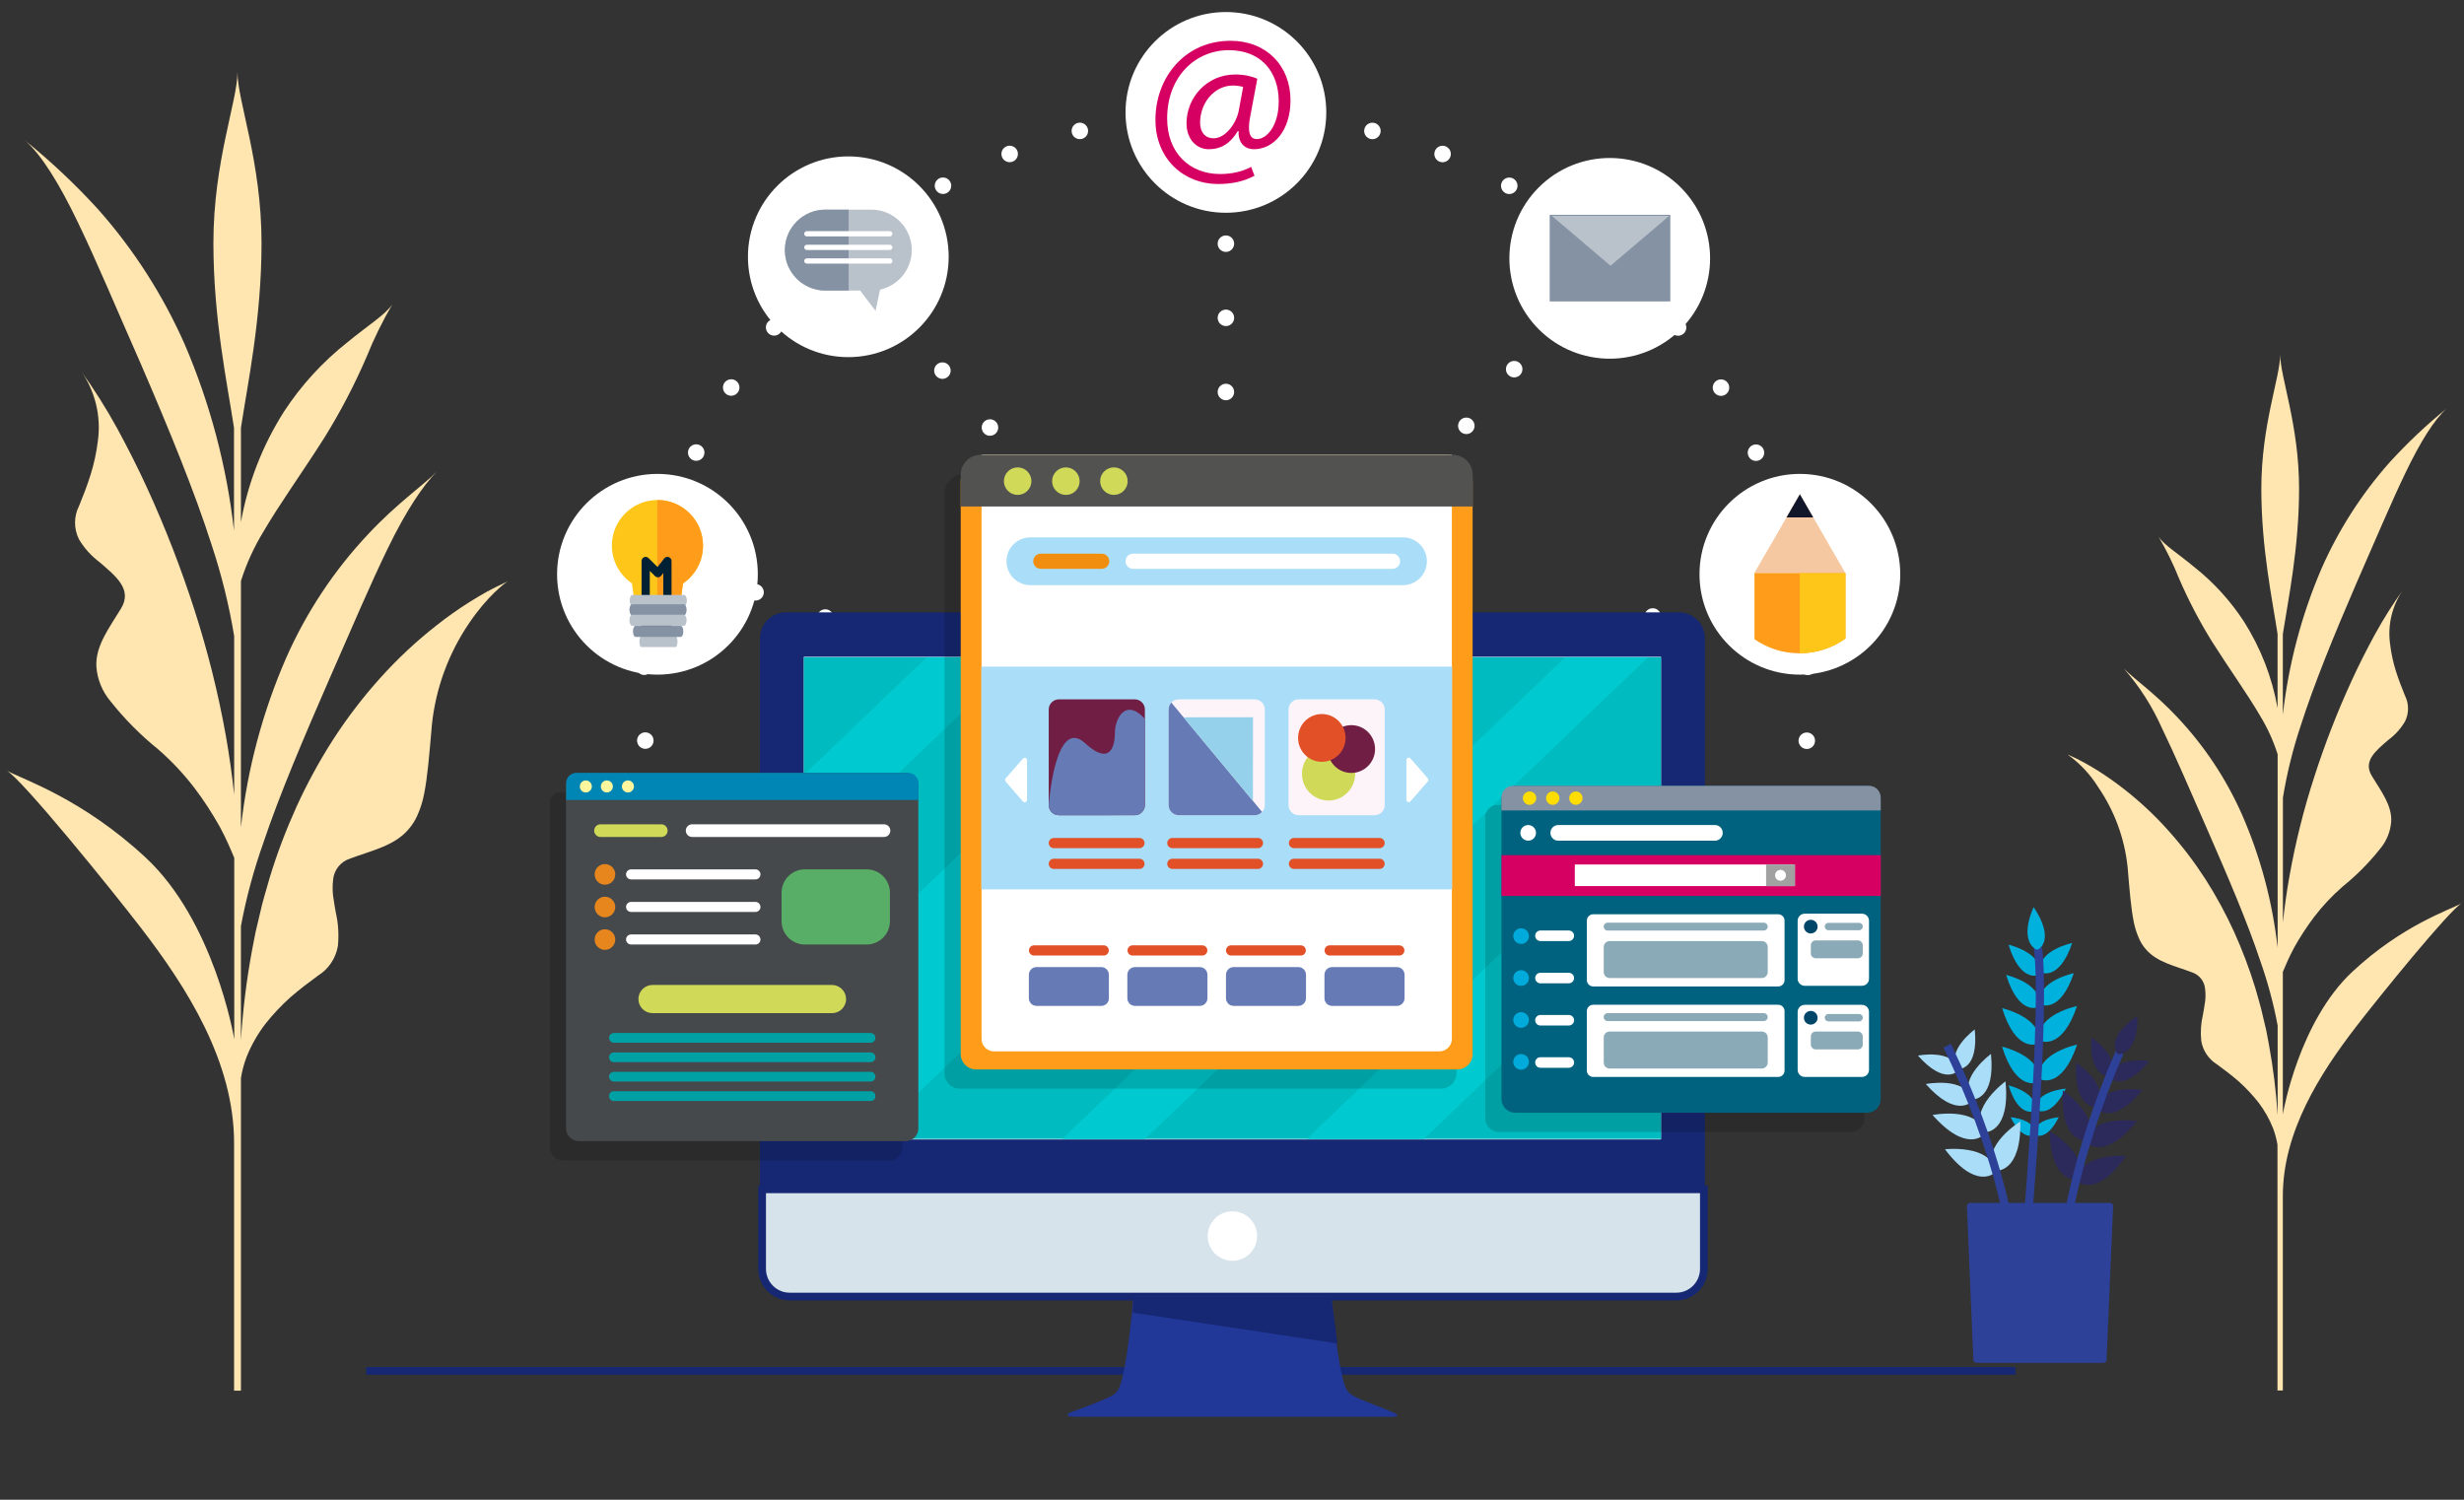<?xml version="1.0" encoding="utf-8"?>
<!-- Generator: Adobe Illustrator 24.3.0, SVG Export Plug-In . SVG Version: 6.00 Build 0)  -->
<svg version="1.1" id="Layer_1" xmlns="http://www.w3.org/2000/svg" xmlns:xlink="http://www.w3.org/1999/xlink" x="0px" y="0px"
	 viewBox="0 0 299 182" style="enable-background:new 0 0 299 182;" xml:space="preserve">
<rect x="0" y="0" width="299" height="182" fill="#333333" stroke="none"/>
<style type="text/css">
	.st0{fill:#FFE6B1;}
	.st1{fill:#D6E3EB;stroke:#162873;stroke-width:0.936;stroke-miterlimit:10;}
	.st2{fill:none;stroke:#FFFFFF;stroke-width:2;stroke-linecap:round;stroke-miterlimit:10;}
	.st3{fill:none;stroke:#FFFFFF;stroke-width:2;stroke-linecap:round;stroke-miterlimit:10;stroke-dasharray:0,8.97;}
	.st4{fill:none;stroke:#FFFFFF;stroke-width:2;stroke-linecap:round;stroke-miterlimit:10;stroke-dasharray:0,9.228;}
	.st5{fill:none;stroke:#FFFFFF;stroke-width:2;stroke-linecap:round;stroke-miterlimit:10;stroke-dasharray:0,9;}
	.st6{fill:#162873;}
	.st7{fill:#FFFFFF;}
	.st8{fill:#213899;}
	.st9{fill:#E7F4FF;}
	.st10{display:none;}
	.st11{display:inline;fill:#2D4199;}
	.st12{display:inline;fill:#AADEF8;}
	.st13{display:inline;fill:#00B0DD;}
	.st14{display:inline;}
	.st15{fill:#2C295B;}
	.st16{fill:none;stroke:#2D4199;stroke-miterlimit:10;}
	.st17{display:inline;fill:none;stroke:#2D4199;stroke-miterlimit:10;}
	.st18{fill:#2D4199;}
	.st19{fill:#AADEF8;}
	.st20{fill:#00B0DD;}
	.st21{fill:#00BBBF;}
	.st22{fill:#00CACF;}
	.st23{opacity:0.15;}
	.st24{fill:#00627E;}
	.st25{fill:#D60063;}
	.st26{fill:#8592A3;}
	.st27{fill:#FFDD00;}
	.st28{fill:#A1A1A1;}
	.st29{fill:#8BAAB7;}
	.st30{fill:#004668;}
	.st31{fill:#00ABDB;}
	.st32{fill:#46494C;}
	.st33{fill:#0086B5;}
	.st34{fill:#FFF69D;}
	.st35{fill:#D0D958;}
	.st36{fill:#E8861E;}
	.st37{fill:#58AE67;}
	.st38{fill:#00A1A5;}
	.st39{fill:#FF9C1A;}
	.st40{fill:#525251;}
	.st41{fill:#701E43;}
	.st42{fill:#667BB6;}
	.st43{fill:#FDF4F9;}
	.st44{fill:#95D1EA;}
	.st45{fill:#E25028;}
	.st46{fill:#F28E0F;}
	.st47{fill:#FFC61A;}
	.st48{fill:none;stroke:#002133;stroke-linejoin:round;stroke-miterlimit:10;}
	.st49{fill:#B9C1CB;}
	.st50{fill:#F5C8A1;}
	.st51{fill:#11162A;}
</style>
<g id="Group_5" transform="translate(0.166, 11.022)">
	<path id="Path_6" class="st0" d="M61.01,59.74l-0.34,0.16l-0.62,0.3c-0.41,0.2-0.77,0.4-1.15,0.6c-0.74,0.41-1.45,0.83-2.14,1.27
		c-1.36,0.86-2.68,1.79-3.94,2.79c-2.49,1.95-4.8,4.11-6.91,6.47c-2.09,2.33-3.99,4.82-5.68,7.44c-1.67,2.61-3.15,5.33-4.43,8.14
		c-1.26,2.79-2.35,5.65-3.24,8.58c-0.41,1.46-0.87,2.91-1.19,4.39l-0.52,2.2l-0.43,2.21c-0.67,3.61-1.12,7.27-1.35,10.93v-13.86
		c0.64-3.42,1.55-6.79,2.71-10.07c1.98-5.91,4.9-12.75,8.13-20.16c2.66-6.05,4.92-11.38,7.03-15.7c2.1-4.32,4.18-7.5,5.89-9.2
		c-1.69,1.69-4.86,3.87-8.28,7.53c-4.15,4.4-7.52,9.48-9.97,15.01c-2.86,6.55-4.72,13.5-5.51,20.61V59.49
		c0.66-2.09,1.57-4.09,2.71-5.96c1.97-3.39,4.69-7.14,7.43-11.46c1.94-3.13,3.65-6.4,5.11-9.79c0.88-2.2,1.93-4.33,3.13-6.38
		c-0.85,1.27-2.99,2.58-5.44,4.6c-3.02,2.38-5.63,5.23-7.73,8.45c-2.59,4.08-4.36,8.63-5.21,13.38V40.9
		c0.8-5.28,2.5-13.23,2.5-22.44c0-9.86-2.92-17.22-2.92-20.71c0,3.48-2.92,10.85-2.92,20.71c0,9.21,1.7,17.16,2.5,22.44v12.47
		c-0.88-7.79-2.89-15.4-5.98-22.6c-2.64-5.98-6.19-11.52-10.53-16.41c-2.73-2.99-5.68-5.77-8.83-8.32c1.98,1.73,4.16,5.26,6.41,9.95
		c2.27,4.7,4.7,10.53,7.61,17.12c3.49,8.09,6.55,15.56,8.61,22.01c1.2,3.61,2.11,7.3,2.73,11.05v19.25c-0.25-2.39-0.59-4.75-1-7.1
		c-0.93-5.22-2.22-10.38-3.85-15.42c-1.62-5.02-3.53-9.95-5.73-14.74c-1.1-2.41-2.31-4.78-3.59-7.15c-1.35-2.47-2.86-4.85-4.5-7.13
		c1.79,2.49,2.55,5.57,2.13,8.61c-0.17,1.4-0.47,2.78-0.89,4.12c-0.42,1.33-0.91,2.59-1.39,3.76c-0.65,1.27-0.65,2.77-0.02,4.04
		c0.64,1.09,1.5,2.04,2.52,2.8c1.95,1.69,4.02,3.29,2.58,5.63c-1.4,2.32-3.11,4.5-2.98,7.03c0.11,1.56,0.72,3.04,1.73,4.23
		c1.69,2.13,3.61,4.07,5.73,5.78c1.64,1.42,3.12,3,4.44,4.72c1.14,1.5,2.16,3.08,3.08,4.72c0.79,1.46,1.32,2.74,1.7,3.65l0.05,0.11
		v22.01c-0.08-0.49-2.5-14.37-10.75-22.04c-7.75-7.21-14.97-9.5-16.87-10.56C2.53,83.55,13.44,97.02,17,101.66
		c5.5,7.16,11.24,16.12,11.24,26.04v0.01v30.03h0.83V119.8c0.14-0.87,0.37-1.72,0.68-2.54c0.57-1.44,1.34-2.79,2.28-4.02
		c0.93-1.18,1.96-2.27,3.07-3.26c1.12-0.97,2.25-1.82,3.32-2.6c1.29-0.8,2.17-2.12,2.42-3.62c0.13-1.36,0.05-2.72-0.26-4.05
		c-0.12-0.69-0.24-1.37-0.33-2.04c-0.07-0.62-0.07-1.25,0-1.87c0.08-1.21,0.89-2.24,2.04-2.62c2.65-0.99,5.39-1.55,7.09-3.53
		c0.47-0.53,0.85-1.13,1.13-1.79c0.36-0.81,0.62-1.66,0.79-2.54c0.41-2.02,0.62-4.66,0.95-8.45c0.47-4.42,2.04-8.66,4.55-12.33
		c2.13-3.14,4.33-4.88,4.7-5.02L61.01,59.74z"/>
	<path id="Path_7" class="st0" d="M251.12,80.72l0.27,0.12l0.49,0.23c0.32,0.16,0.61,0.32,0.91,0.48c0.58,0.32,1.14,0.65,1.68,0.99
		c1.07,0.68,2.1,1.41,3.1,2.19c1.96,1.53,3.78,3.23,5.43,5.09c1.64,1.83,3.13,3.79,4.46,5.85c1.31,2.05,2.47,4.19,3.48,6.4
		c0.99,2.19,1.84,4.44,2.55,6.74c0.32,1.15,0.68,2.29,0.93,3.45l0.41,1.73l0.33,1.74c0.52,2.84,0.88,5.71,1.06,8.59v-10.89
		c-0.5-2.69-1.22-5.33-2.13-7.91c-1.55-4.65-3.85-10.03-6.39-15.84c-2.09-4.76-3.87-8.94-5.52-12.34c-1.17-2.63-2.72-5.07-4.63-7.23
		c1.32,1.32,3.82,3.04,6.51,5.92c3.26,3.46,5.91,7.45,7.83,11.79c2.25,5.15,3.71,10.61,4.33,16.2V80.52
		c-0.52-1.64-1.23-3.21-2.13-4.68c-1.55-2.66-3.69-5.62-5.84-9.01c-1.52-2.46-2.87-5.03-4.01-7.69c-0.69-1.73-1.52-3.41-2.46-5.01
		c0.67,0.99,2.35,2.02,4.27,3.62c2.37,1.87,4.42,4.11,6.07,6.64c2.04,3.21,3.43,6.78,4.09,10.52v-9c-0.63-4.15-1.97-10.4-1.97-17.63
		c0-7.75,2.29-13.54,2.29-16.27c0,2.74,2.29,8.53,2.29,16.27c0,7.23-1.33,13.49-1.97,17.64v9.8c0.69-6.12,2.27-12.1,4.7-17.76
		c2.07-4.7,4.87-9.06,8.28-12.9c2.15-2.35,4.46-4.54,6.94-6.54c-1.55,1.36-3.26,4.13-5.03,7.82c-1.78,3.69-3.7,8.28-5.98,13.46
		c-2.74,6.36-5.14,12.23-6.76,17.3c-0.94,2.83-1.66,5.74-2.14,8.68v15.13c0.2-1.88,0.46-3.74,0.79-5.58
		c0.73-4.11,1.74-8.16,3.03-12.12c1.27-3.95,2.77-7.81,4.5-11.58c0.86-1.89,1.81-3.76,2.82-5.62c1.06-1.94,2.25-3.81,3.54-5.6
		c-1.41,1.96-2.01,4.38-1.67,6.77c0.13,1.1,0.37,2.18,0.7,3.24c0.33,1.04,0.72,2.03,1.09,2.95c0.51,1,0.51,2.17,0.01,3.17
		c-0.51,0.86-1.18,1.61-1.98,2.2c-1.53,1.33-3.16,2.58-2.03,4.42c1.1,1.82,2.45,3.54,2.34,5.52c-0.09,1.22-0.57,2.39-1.36,3.32
		c-1.33,1.68-2.84,3.2-4.5,4.54c-1.29,1.12-2.46,2.36-3.49,3.71c-0.89,1.18-1.7,2.42-2.42,3.71c-0.62,1.15-1.04,2.16-1.34,2.87
		c-0.01,0.03-0.02,0.06-0.04,0.09v17.3c0.06-0.39,1.97-11.29,8.45-17.33c6.09-5.67,11.77-7.47,13.26-8.3
		c-1.5,0.83-10.08,11.42-12.88,15.06c-4.32,5.62-8.83,12.67-8.83,20.46v0.01v23.6h-0.65v-29.81c-0.11-0.68-0.29-1.35-0.53-2
		c-0.45-1.13-1.05-2.19-1.79-3.16c-0.73-0.92-1.54-1.78-2.42-2.57c-0.88-0.76-1.77-1.43-2.61-2.04c-1.01-0.63-1.71-1.67-1.9-2.85
		c-0.11-1.07-0.04-2.14,0.21-3.19c0.09-0.54,0.19-1.08,0.26-1.6c0.06-0.49,0.06-0.98,0-1.47c-0.06-0.95-0.7-1.76-1.6-2.06
		c-2.08-0.78-4.23-1.22-5.57-2.77c-0.37-0.41-0.67-0.89-0.88-1.4c-0.28-0.64-0.49-1.31-0.62-1.99c-0.32-1.59-0.49-3.67-0.74-6.64
		c-0.37-3.48-1.6-6.81-3.58-9.69c-0.96-1.54-2.22-2.88-3.7-3.94L251.12,80.72z"/>
</g>
<line class="st1" x1="44.43" y1="166.36" x2="244.57" y2="166.36"/>
<g>
	<g>
		<g>
			<line class="st2" x1="217.99" y1="98.77" x2="217.99" y2="98.77"/>
			<path class="st3" d="M219.25,89.89c0.14-1.84,0.22-3.69,0.22-5.56c0-39.04-31.65-70.69-70.69-70.69S78.09,45.29,78.09,84.33
				c0,3.4,0.24,6.75,0.71,10.02"/>
			<line class="st2" x1="79.57" y1="98.77" x2="79.57" y2="98.77"/>
			<line class="st4" x1="88.8" y1="98.77" x2="213.37" y2="98.77"/>
		</g>
	</g>
	<g>
		<line class="st5" x1="83.22" y1="68.82" x2="146.51" y2="91.7"/>
		<line class="st5" x1="102.82" y1="31.16" x2="150.36" y2="88.07"/>
		<line class="st5" x1="148.76" y1="11.57" x2="148.76" y2="84.86"/>
		<line class="st5" x1="195.36" y1="31.05" x2="152.05" y2="82.31"/>
		<line class="st5" x1="217.81" y1="69.69" x2="170.66" y2="83.68"/>
	</g>
</g>
<g>
	<g>
		<g>
			<g>
				<g>
					<path class="st6" d="M206.89,144.2V77.45c0-1.73-1.41-3.14-3.14-3.14H95.36c-1.73,0-3.14,1.41-3.14,3.14v66.75H206.89z"/>
				</g>
				<path class="st1" d="M92.48,144.33v9.65c0,1.86,1.5,3.36,3.34,3.36h107.6c1.85,0,3.34-1.51,3.34-3.36v-9.65H92.48z"/>
				<circle class="st7" cx="149.55" cy="150" r="3"/>
				<g>
					<path class="st8" d="M169.38,171.57c0,0-0.83-0.41-1.79-0.77c-1.02-0.38-2.25-0.87-2.98-1.21c-1.27-0.61-1.38-1.01-1.85-3.09
						c-0.52-2.27-1-7.06-1.2-9.15h-24.01c-0.2,2.09-0.68,6.88-1.2,9.15c-0.48,2.08-0.58,2.48-1.85,3.09
						c-0.72,0.34-1.93,0.82-2.94,1.2l0,0c-0.97,0.37-1.77,0.65-1.77,0.65s-0.77,0.43,0.47,0.49h38.61
						C170.02,171.94,169.38,171.57,169.38,171.57z"/>
				</g>
				<g>
					<path class="st6" d="M162.3,163.04c-0.11-0.99-0.68-5.05-0.74-5.69h-24.01c-0.06,0.64,0,0.95-0.11,1.95L162.3,163.04z"/>
				</g>
				<rect x="97.54" y="79.7" class="st9" width="104.02" height="58.58"/>
			</g>
		</g>
	</g>
</g>
<g class="st10">
	<path class="st11" d="M35.56,165.45c0,0.32-0.26,0.57-0.57,0.57H12.5c-0.32,0-0.57-0.26-0.57-0.57l-1.15-27.21
		c0-0.32,0.26-0.57,0.57-0.57h24.78c0.32,0,0.57,0.26,0.57,0.57L35.56,165.45z"/>
	<path class="st12" d="M9.14,114.29c0,0-2.34,2.57-7.03-2.74c0,0,6.11-1.21,7.17,2.38L9.14,114.29z"/>
	<path class="st12" d="M9.4,113.92c0,0,3.48,0.04,2.77-7.01c0,0-5.04,3.66-3.13,6.87L9.4,113.92z"/>
	<path class="st13" d="M23.44,97.28c0,0-3.19,1.38-5.27-5.39c0,0,6.06,1.42,5.55,5.13L23.44,97.28z"/>
	<path class="st13" d="M24.03,96.83c0,0,3.15,1.47,5.42-5.25c0,0-6.1,1.25-5.68,4.97L24.03,96.83z"/>
	<path class="st13" d="M23.35,102.99c0,0-3.39,1.47-5.61-5.73c0,0,6.45,1.51,5.9,5.45L23.35,102.99z"/>
	<path class="st13" d="M23.98,102.52c0,0,3.35,1.56,5.76-5.58c0,0-6.48,1.33-6.04,5.29L23.98,102.52z"/>
	<path class="st13" d="M23.24,109.47c0,0-3.75,1.63-6.2-6.34c0,0,7.13,1.67,6.52,6.03L23.24,109.47z"/>
	<path class="st13" d="M23.94,108.95c0,0,3.7,1.73,6.37-6.17c0,0-7.17,1.48-6.68,5.85L23.94,108.95z"/>
	<path class="st13" d="M23.24,116.31c0,0-3.76,1.63-6.22-6.35c0,0,7.14,1.67,6.54,6.04L23.24,116.31z"/>
	<path class="st13" d="M23.94,115.79c0,0,3.71,1.73,6.38-6.19c0,0-7.19,1.48-6.7,5.86L23.94,115.79z"/>
	<path class="st13" d="M22.65,121.41c0,0-2.7,1.17-4.47-4.57c0,0,5.13,1.2,4.7,4.34L22.65,121.41z"/>
	<path class="st13" d="M23.18,121.2c0,0,2.48,1.59,5.14-3.8c0,0-5.26,0.37-5.33,3.54L23.18,121.2z"/>
	<path class="st13" d="M22.84,125.58c0,0,2.04,1.3,4.22-3.12c0,0-4.32,0.3-4.38,2.9L22.84,125.58z"/>
	<path class="st13" d="M22.75,125.58c0,0-2.04,1.3-4.22-3.12c0,0,4.32,0.3,4.38,2.9L22.75,125.58z"/>
	<path class="st12" d="M11.58,119.74c0,0-2.68,2.96-8.08-3.15c0,0,7.02-1.39,8.23,2.74L11.58,119.74z"/>
	<path class="st12" d="M11.87,119.32c0,0,3.99,0.04,3.19-8.06c0,0-5.79,4.2-3.59,7.9L11.87,119.32z"/>
	<path class="st12" d="M13.73,125.6c0,0-3,3.31-9.03-3.52c0,0,7.84-1.55,9.21,3.06L13.73,125.6z"/>
	<path class="st12" d="M14.06,125.13c0,0,4.46,0.05,3.56-9.01c0,0-6.47,4.7-4.02,8.83L14.06,125.13z"/>
	<path class="st12" d="M15.62,132.38c0,0-3.25,3.06-8.72-4.22c0,0,7.94-0.92,8.93,3.78L15.62,132.38z"/>
	<path class="st12" d="M15.99,131.94c0,0,4.45,0.4,4.26-8.7c0,0-6.82,4.17-4.7,8.49L15.99,131.94z"/>
	<g class="st14">
		<path class="st15" d="M36.18,115.57c0,0,2.44,2.47,6.91-3.03c0,0-6.15-0.95-7.06,2.68L36.18,115.57z"/>
		<path class="st15" d="M35.91,115.21c0,0-3.47,0.18-3.06-6.89c0,0,5.19,3.44,3.41,6.74L35.91,115.21z"/>
		<path class="st15" d="M33.98,121.11c0,0,2.81,2.84,7.94-3.48c0,0-7.07-1.09-8.11,3.08L33.98,121.11z"/>
		<path class="st15" d="M33.67,120.7c0,0-3.99,0.21-3.52-7.92c0,0,5.96,3.95,3.92,7.74L33.67,120.7z"/>
		<path class="st15" d="M32.07,127.05c0,0,3.14,3.18,8.87-3.89c0,0-7.9-1.22-9.07,3.45L32.07,127.05z"/>
		<path class="st15" d="M31.72,126.6c0,0-4.46,0.24-3.94-8.85c0,0,6.66,4.42,4.38,8.65L31.72,126.6z"/>
		<path class="st15" d="M30.47,133.91c0,0,3.38,2.92,8.54-4.58c0,0-7.97-0.59-8.77,4.15L30.47,133.91z"/>
		<path class="st15" d="M30.08,133.49c0,0-4.43,0.59-4.62-8.51c0,0,6.99,3.88,5.06,8.28L30.08,133.49z"/>
		<path class="st16" d="M28.21,143.71c0,0,1.25-13.4,9.62-32.71"/>
		<path class="st15" d="M37.42,111.16c0,0-2.27-2.63,3.58-6.64c0,0,0.45,6.21-3.24,6.82L37.42,111.16z"/>
	</g>
	<path class="st17" d="M21.42,142.67c0,0,3.41-39.05,1.97-50.22"/>
	<path class="st13" d="M23.45,92.73c0,0,3.09-1.59-0.84-7.5c0,0-2.74,5.59,0.46,7.54L23.45,92.73z"/>
	<path class="st17" d="M18.29,142.07c0,0-1.81-13.34-10.99-32.28"/>
</g>
<g>
	<path class="st18" d="M255.63,165c0,0.22-0.18,0.39-0.39,0.39h-15.39c-0.22,0-0.39-0.18-0.39-0.39l-0.78-18.63
		c0-0.22,0.18-0.39,0.39-0.39h16.96c0.22,0,0.39,0.18,0.39,0.39L255.63,165z"/>
	<path class="st19" d="M237.55,129.98c0,0-1.6,1.76-4.81-1.88c0,0,4.18-0.83,4.91,1.63L237.55,129.98z"/>
	<path class="st19" d="M237.73,129.73c0,0,2.38,0.03,1.9-4.8c0,0-3.45,2.5-2.14,4.71L237.73,129.73z"/>
	<path class="st20" d="M247.34,118.33c0,0-2.18,0.95-3.61-3.69c0,0,4.15,0.97,3.8,3.51L247.34,118.33z"/>
	<path class="st20" d="M247.74,118.03c0,0,2.16,1,3.71-3.59c0,0-4.17,0.86-3.89,3.41L247.74,118.03z"/>
	<path class="st20" d="M247.28,122.24c0,0-2.32,1.01-3.84-3.93c0,0,4.41,1.03,4.04,3.73L247.28,122.24z"/>
	<path class="st20" d="M247.71,121.92c0,0,2.29,1.07,3.94-3.82c0,0-4.44,0.91-4.14,3.62L247.71,121.92z"/>
	<path class="st20" d="M247.2,126.68c0,0-2.57,1.11-4.25-4.34c0,0,4.88,1.14,4.47,4.13L247.2,126.68z"/>
	<path class="st20" d="M247.68,126.32c0,0,2.54,1.18,4.36-4.23c0,0-4.91,1.01-4.58,4.01L247.68,126.32z"/>
	<path class="st20" d="M247.2,131.36c0,0-2.57,1.12-4.26-4.35c0,0,4.89,1.14,4.48,4.14L247.2,131.36z"/>
	<path class="st20" d="M247.68,131c0,0,2.54,1.18,4.37-4.23c0,0-4.92,1.01-4.58,4.01L247.68,131z"/>
	<path class="st20" d="M246.8,134.85c0,0-1.85,0.8-3.06-3.13c0,0,3.51,0.82,3.22,2.97L246.8,134.85z"/>
	<path class="st20" d="M247.16,134.71c0,0,1.7,1.09,3.52-2.6c0,0-3.6,0.25-3.65,2.42L247.16,134.71z"/>
	<path class="st20" d="M246.93,137.71c0,0,1.39,0.89,2.89-2.13c0,0-2.96,0.21-3,1.99L246.93,137.71z"/>
	<path class="st20" d="M246.87,137.71c0,0-1.39,0.89-2.89-2.13c0,0,2.96,0.21,3,1.99L246.87,137.71z"/>
	<path class="st19" d="M239.22,133.7c0,0-1.84,2.02-5.53-2.15c0,0,4.8-0.95,5.64,1.88L239.22,133.7z"/>
	<path class="st19" d="M239.42,133.42c0,0,2.73,0.03,2.18-5.52c0,0-3.96,2.88-2.46,5.41L239.42,133.42z"/>
	<path class="st19" d="M240.69,137.72c0,0-2.05,2.26-6.18-2.41c0,0,5.37-1.06,6.3,2.1L240.69,137.72z"/>
	<path class="st19" d="M240.92,137.4c0,0,3.06,0.03,2.44-6.17c0,0-4.43,3.22-2.75,6.05L240.92,137.4z"/>
	<path class="st19" d="M241.99,142.36c0,0-2.23,2.09-5.97-2.89c0,0,5.44-0.63,6.12,2.59L241.99,142.36z"/>
	<path class="st19" d="M242.24,142.06c0,0,3.04,0.28,2.92-5.96c0,0-4.67,2.85-3.22,5.81L242.24,142.06z"/>
	<g>
		<path class="st15" d="M256.06,130.85c0,0,1.67,1.69,4.73-2.08c0,0-4.21-0.65-4.83,1.84L256.06,130.85z"/>
		<path class="st15" d="M255.88,130.61c0,0-2.38,0.13-2.1-4.72c0,0,3.55,2.36,2.34,4.61L255.88,130.61z"/>
		<path class="st15" d="M254.55,134.65c0,0,1.92,1.95,5.43-2.39c0,0-4.84-0.75-5.55,2.11L254.55,134.65z"/>
		<path class="st15" d="M254.34,134.37c0,0-2.73,0.14-2.41-5.42c0,0,4.08,2.71,2.68,5.3L254.34,134.37z"/>
		<path class="st15" d="M253.25,138.72c0,0,2.15,2.18,6.07-2.67c0,0-5.41-0.83-6.21,2.36L253.25,138.72z"/>
		<path class="st15" d="M253.01,138.4c0,0-3.05,0.16-2.69-6.06c0,0,4.56,3.03,3,5.92L253.01,138.4z"/>
		<path class="st15" d="M252.15,143.41c0,0,2.31,2,5.84-3.14c0,0-5.46-0.4-6,2.84L252.15,143.41z"/>
		<path class="st15" d="M251.89,143.12c0,0-3.03,0.4-3.17-5.83c0,0,4.79,2.66,3.46,5.67L251.89,143.12z"/>
		<path class="st16" d="M250.61,150.12c0,0,0.86-9.18,6.59-22.4"/>
		<path class="st15" d="M256.91,127.83c0,0-1.55-1.8,2.45-4.55c0,0,0.31,4.25-2.22,4.67L256.91,127.83z"/>
	</g>
	<path class="st16" d="M245.95,149.41c0,0,2.33-26.73,1.35-34.38"/>
	<path class="st20" d="M247.35,115.21c0,0,2.11-1.09-0.57-5.13c0,0-1.88,3.83,0.31,5.16L247.35,115.21z"/>
	<path class="st16" d="M243.81,149c0,0-1.24-9.13-7.52-22.1"/>
</g>
<g>
	<rect x="97.54" y="79.76" class="st21" width="104.02" height="58.45"/>
	<g>
		<polygon class="st22" points="141.38,79.76 97.54,121.75 97.54,138.21 105.61,138.21 166.64,79.76 		"/>
		<polygon class="st22" points="112.45,79.76 97.54,94.04 97.54,104.84 123.73,79.76 		"/>
		<polygon class="st22" points="189.93,79.76 128.91,138.21 138.96,138.21 199.99,79.76 		"/>
		<polygon class="st22" points="201.56,97.04 158.58,138.21 172.8,138.21 201.56,110.66 		"/>
	</g>
</g>
<g>
	<path class="st23" d="M226.27,100.68v-1.57c0-0.79-0.64-1.42-1.42-1.42h-0.24h-42.72h-0.24c-0.79,0-1.42,0.64-1.42,1.42v1.57h0
		v5.43h0v4.95h0v24.63c0,0.93,0.75,1.68,1.68,1.68h42.67c0.93,0,1.68-0.75,1.68-1.68v-24.63h0v-4.95h0L226.27,100.68L226.27,100.68z
		"/>
	<g>
		<path class="st24" d="M226.55,135.04h-42.67c-0.93,0-1.68-0.75-1.68-1.68V97.02c0-0.91,0.74-1.65,1.65-1.65h42.72
			c0.91,0,1.65,0.74,1.65,1.65v36.34C228.23,134.29,227.48,135.04,226.55,135.04z"/>
		<rect x="182.2" y="103.78" class="st25" width="46.03" height="4.95"/>
		<g>
			<path class="st26" d="M228.23,98.35h-46.04v-1.57c0-0.79,0.64-1.42,1.42-1.42h43.19c0.79,0,1.42,0.64,1.42,1.42V98.35z"/>
			<g>
				<path class="st27" d="M186.42,96.86c0-0.45-0.36-0.81-0.81-0.81c-0.45,0-0.81,0.36-0.81,0.81c0,0.45,0.36,0.81,0.81,0.81
					C186.05,97.66,186.42,97.3,186.42,96.86z"/>
				<path class="st27" d="M189.23,96.86c0-0.45-0.36-0.81-0.81-0.81s-0.81,0.36-0.81,0.81c0,0.45,0.36,0.81,0.81,0.81
					S189.23,97.3,189.23,96.86z"/>
				<path class="st27" d="M192.04,96.86c0-0.45-0.36-0.81-0.81-0.81c-0.45,0-0.81,0.36-0.81,0.81c0,0.45,0.36,0.81,0.81,0.81
					C191.68,97.66,192.04,97.3,192.04,96.86z"/>
			</g>
		</g>
		<g>
			<rect x="191.1" y="104.91" class="st7" width="26.71" height="2.62"/>
			<rect x="214.31" y="104.91" class="st28" width="3.5" height="2.62"/>
			<circle class="st7" cx="216.06" cy="106.22" r="0.66"/>
		</g>
		<g>
			<path class="st7" d="M186.39,101.07c0-0.53-0.43-0.95-0.95-0.95c-0.53,0-0.95,0.43-0.95,0.95c0,0.53,0.43,0.95,0.95,0.95
				C185.97,102.02,186.39,101.59,186.39,101.07z"/>
			<path class="st7" d="M208.1,102.02h-19.01c-0.53,0-0.95-0.43-0.95-0.95l0,0c0-0.53,0.43-0.95,0.95-0.95h19.01
				c0.53,0,0.95,0.43,0.95,0.95l0,0C209.05,101.59,208.63,102.02,208.1,102.02z"/>
		</g>
		<g>
			<g>
				<path class="st7" d="M215.78,119.71h-22.45c-0.43,0-0.77-0.35-0.77-0.77v-7.22c0-0.43,0.35-0.77,0.77-0.77h22.45
					c0.43,0,0.77,0.35,0.77,0.77v7.22C216.55,119.36,216.21,119.71,215.78,119.71z"/>
				<g>
					<path class="st29" d="M213.79,118.69h-18.46c-0.4,0-0.72-0.32-0.72-0.72v-3.05c0-0.4,0.32-0.72,0.72-0.72h18.46
						c0.4,0,0.72,0.32,0.72,0.72v3.05C214.51,118.37,214.18,118.69,213.79,118.69z"/>
					<path class="st29" d="M214.03,112.93h-18.95c-0.27,0-0.48-0.22-0.48-0.48l0,0c0-0.27,0.22-0.48,0.48-0.48h18.95
						c0.27,0,0.48,0.22,0.48,0.48l0,0C214.51,112.71,214.29,112.93,214.03,112.93z"/>
				</g>
			</g>
			<g>
				<path class="st7" d="M215.78,130.69h-22.45c-0.43,0-0.77-0.35-0.77-0.77v-7.22c0-0.43,0.35-0.77,0.77-0.77h22.45
					c0.43,0,0.77,0.35,0.77,0.77v7.22C216.55,130.34,216.21,130.69,215.78,130.69z"/>
				<g>
					<path class="st29" d="M213.79,129.67h-18.46c-0.4,0-0.72-0.32-0.72-0.72v-3.05c0-0.4,0.32-0.72,0.72-0.72h18.46
						c0.4,0,0.72,0.32,0.72,0.72v3.05C214.51,129.35,214.18,129.67,213.79,129.67z"/>
					<path class="st29" d="M214.03,123.91h-18.95c-0.27,0-0.48-0.22-0.48-0.48l0,0c0-0.27,0.22-0.48,0.48-0.48h18.95
						c0.27,0,0.48,0.22,0.48,0.48l0,0C214.51,123.69,214.29,123.91,214.03,123.91z"/>
				</g>
			</g>
			<g>
				<path class="st7" d="M225.94,119.63H219c-0.48,0-0.86-0.39-0.86-0.86v-7.03c0-0.48,0.39-0.86,0.86-0.86h6.94
					c0.48,0,0.86,0.39,0.86,0.86v7.03C226.8,119.24,226.42,119.63,225.94,119.63z"/>
				<g>
					<g>
						<path class="st29" d="M225.6,112.89h-3.72c-0.25,0-0.45-0.2-0.45-0.45l0,0c0-0.25,0.2-0.45,0.45-0.45h3.72
							c0.25,0,0.45,0.2,0.45,0.45l0,0C226.04,112.69,225.84,112.89,225.6,112.89z"/>
						<path class="st29" d="M225.45,116.29h-5.12c-0.33,0-0.59-0.27-0.59-0.59v-0.99c0-0.33,0.27-0.59,0.59-0.59h5.12
							c0.33,0,0.59,0.27,0.59,0.59v0.99C226.04,116.02,225.78,116.29,225.45,116.29z"/>
					</g>
					<circle class="st30" cx="219.73" cy="112.45" r="0.83"/>
				</g>
			</g>
			<g>
				<path class="st7" d="M225.94,130.69H219c-0.48,0-0.86-0.39-0.86-0.86v-7.03c0-0.48,0.39-0.86,0.86-0.86h6.94
					c0.48,0,0.86,0.39,0.86,0.86v7.03C226.8,130.3,226.42,130.69,225.94,130.69z"/>
				<g>
					<g>
						<path class="st29" d="M225.6,123.95h-3.72c-0.25,0-0.45-0.2-0.45-0.45l0,0c0-0.25,0.2-0.45,0.45-0.45h3.72
							c0.25,0,0.45,0.2,0.45,0.45l0,0C226.04,123.75,225.84,123.95,225.6,123.95z"/>
						<path class="st29" d="M225.45,127.35h-5.12c-0.33,0-0.59-0.27-0.59-0.59v-0.99c0-0.33,0.27-0.59,0.59-0.59h5.12
							c0.33,0,0.59,0.27,0.59,0.59v0.99C226.04,127.08,225.78,127.35,225.45,127.35z"/>
					</g>
					<circle class="st30" cx="219.73" cy="123.51" r="0.83"/>
				</g>
			</g>
			<g>
				<path class="st31" d="M185.53,113.6c0-0.53-0.43-0.95-0.95-0.95c-0.53,0-0.95,0.43-0.95,0.95s0.43,0.95,0.95,0.95
					C185.1,114.56,185.53,114.13,185.53,113.6z"/>
				<path class="st31" d="M185.53,118.69c0-0.53-0.43-0.95-0.95-0.95c-0.53,0-0.95,0.43-0.95,0.95c0,0.53,0.43,0.95,0.95,0.95
					C185.1,119.64,185.53,119.22,185.53,118.69z"/>
				<path class="st31" d="M185.53,123.78c0-0.53-0.43-0.95-0.95-0.95c-0.53,0-0.95,0.43-0.95,0.95s0.43,0.95,0.95,0.95
					C185.1,124.73,185.53,124.3,185.53,123.78z"/>
				<path class="st31" d="M185.53,128.86c0-0.53-0.43-0.95-0.95-0.95c-0.53,0-0.95,0.43-0.95,0.95c0,0.53,0.43,0.95,0.95,0.95
					C185.1,129.82,185.53,129.39,185.53,128.86z"/>
				<path class="st7" d="M190.37,114.2h-3.44c-0.35,0-0.64-0.28-0.64-0.64l0,0c0-0.35,0.28-0.64,0.64-0.64h3.44
					c0.35,0,0.64,0.28,0.64,0.64l0,0C191.01,113.92,190.72,114.2,190.37,114.2z"/>
				<path class="st7" d="M190.37,119.33h-3.44c-0.35,0-0.64-0.28-0.64-0.64l0,0c0-0.35,0.28-0.64,0.64-0.64h3.44
					c0.35,0,0.64,0.28,0.64,0.64l0,0C191.01,119.04,190.72,119.33,190.37,119.33z"/>
				<path class="st7" d="M190.37,124.45h-3.44c-0.35,0-0.64-0.28-0.64-0.64l0,0c0-0.35,0.28-0.64,0.64-0.64h3.44
					c0.35,0,0.64,0.28,0.64,0.64l0,0C191.01,124.17,190.72,124.45,190.37,124.45z"/>
				<path class="st7" d="M190.37,129.58h-3.44c-0.35,0-0.64-0.28-0.64-0.64l0,0c0-0.35,0.28-0.64,0.64-0.64h3.44
					c0.35,0,0.64,0.28,0.64,0.64l0,0C191.01,129.29,190.72,129.58,190.37,129.58z"/>
			</g>
		</g>
	</g>
</g>
<g>
	<path class="st23" d="M108.25,96.13h-0.31H68.29h-0.31c-0.68,0-1.24,0.55-1.24,1.24v0.31v1.74v39.85c0,0.86,0.69,1.55,1.55,1.55
		h39.65c0.86,0,1.55-0.69,1.55-1.55V99.41v-1.74v-0.31C109.49,96.68,108.93,96.13,108.25,96.13z"/>
	<g>
		<path class="st32" d="M109.9,138.48H70.24c-0.86,0-1.55-0.69-1.55-1.55V95.34c0-0.86,0.69-1.55,1.55-1.55h39.65
			c0.86,0,1.55,0.69,1.55,1.55v41.59C111.45,137.79,110.75,138.48,109.9,138.48z"/>
		<g>
			<path class="st33" d="M111.45,97.08H68.7v-2.05c0-0.68,0.55-1.24,1.24-1.24h40.28c0.68,0,1.24,0.55,1.24,1.24V97.08z"/>
			<g>
				<path class="st34" d="M71.82,95.44c0-0.41-0.33-0.73-0.73-0.73c-0.41,0-0.73,0.33-0.73,0.73c0,0.41,0.33,0.73,0.73,0.73
					C71.49,96.17,71.82,95.84,71.82,95.44z"/>
				<path class="st34" d="M74.37,95.44c0-0.41-0.33-0.73-0.73-0.73c-0.41,0-0.73,0.33-0.73,0.73c0,0.41,0.33,0.73,0.73,0.73
					C74.04,96.17,74.37,95.84,74.37,95.44z"/>
				<path class="st34" d="M76.93,95.44c0-0.41-0.33-0.73-0.73-0.73c-0.41,0-0.73,0.33-0.73,0.73c0,0.41,0.33,0.73,0.73,0.73
					C76.6,96.17,76.93,95.84,76.93,95.44z"/>
			</g>
		</g>
		<g>
			<path class="st35" d="M80.24,101.57h-7.37c-0.43,0-0.77-0.35-0.77-0.77l0,0c0-0.43,0.35-0.77,0.77-0.77h7.37
				c0.43,0,0.77,0.35,0.77,0.77l0,0C81.02,101.23,80.67,101.57,80.24,101.57z"/>
			<path class="st7" d="M107.27,101.57H83.99c-0.43,0-0.77-0.35-0.77-0.77l0,0c0-0.43,0.35-0.77,0.77-0.77h23.28
				c0.43,0,0.77,0.35,0.77,0.77l0,0C108.04,101.23,107.7,101.57,107.27,101.57z"/>
		</g>
		<g>
			<g>
				<path class="st36" d="M74.66,106.11c0-0.69-0.56-1.25-1.25-1.25c-0.69,0-1.25,0.56-1.25,1.25s0.56,1.25,1.25,1.25
					C74.09,107.37,74.66,106.81,74.66,106.11z"/>
				<path class="st36" d="M74.66,110.07c0-0.69-0.56-1.25-1.25-1.25c-0.69,0-1.25,0.56-1.25,1.25c0,0.69,0.56,1.25,1.25,1.25
					C74.09,111.32,74.66,110.76,74.66,110.07z"/>
				<path class="st36" d="M74.66,114.02c0-0.69-0.56-1.25-1.25-1.25c-0.69,0-1.25,0.56-1.25,1.25c0,0.69,0.56,1.25,1.25,1.25
					C74.09,115.27,74.66,114.71,74.66,114.02z"/>
			</g>
			<g>
				<path class="st7" d="M91.67,106.72H76.58c-0.33,0-0.61-0.27-0.61-0.61l0,0c0-0.33,0.27-0.61,0.61-0.61h15.09
					c0.33,0,0.61,0.27,0.61,0.61l0,0C92.28,106.45,92.01,106.72,91.67,106.72z"/>
				<path class="st7" d="M91.67,110.67H76.58c-0.33,0-0.61-0.27-0.61-0.61l0,0c0-0.33,0.27-0.61,0.61-0.61h15.09
					c0.33,0,0.61,0.27,0.61,0.61l0,0C92.28,110.4,92.01,110.67,91.67,110.67z"/>
				<path class="st7" d="M91.67,114.62H76.58c-0.33,0-0.61-0.27-0.61-0.61l0,0c0-0.33,0.27-0.61,0.61-0.61h15.09
					c0.33,0,0.61,0.27,0.61,0.61l0,0C92.28,114.35,92.01,114.62,91.67,114.62z"/>
			</g>
			<path class="st37" d="M105.16,114.62h-7.49c-1.56,0-2.83-1.27-2.83-2.83v-3.46c0-1.56,1.27-2.83,2.83-2.83h7.49
				c1.56,0,2.83,1.27,2.83,2.83v3.46C107.99,113.36,106.72,114.62,105.16,114.62z"/>
		</g>
		<g>
			<path class="st38" d="M105.64,126.54H74.5c-0.32,0-0.59-0.26-0.59-0.59l0,0c0-0.32,0.26-0.59,0.59-0.59h31.14
				c0.32,0,0.59,0.26,0.59,0.59l0,0C106.23,126.27,105.97,126.54,105.64,126.54z"/>
			<path class="st38" d="M105.64,128.9H74.5c-0.32,0-0.59-0.26-0.59-0.59l0,0c0-0.32,0.26-0.59,0.59-0.59h31.14
				c0.32,0,0.59,0.26,0.59,0.59l0,0C106.23,128.63,105.97,128.9,105.64,128.9z"/>
			<path class="st38" d="M105.64,131.25H74.5c-0.32,0-0.59-0.26-0.59-0.59l0,0c0-0.32,0.26-0.59,0.59-0.59h31.14
				c0.32,0,0.59,0.26,0.59,0.59l0,0C106.23,130.99,105.97,131.25,105.64,131.25z"/>
			<path class="st38" d="M105.66,133.61H74.48c-0.31,0-0.57-0.25-0.57-0.57V133c0-0.31,0.25-0.57,0.57-0.57h31.18
				c0.31,0,0.57,0.25,0.57,0.57v0.04C106.23,133.36,105.98,133.61,105.66,133.61z"/>
		</g>
		<path class="st35" d="M100.96,122.95H79.18c-0.94,0-1.71-0.77-1.71-1.71l0,0c0-0.94,0.77-1.71,1.71-1.71h21.78
			c0.94,0,1.71,0.77,1.71,1.71l0,0C102.67,122.19,101.9,122.95,100.96,122.95z"/>
	</g>
</g>
<g>
	<path class="st23" d="M174.32,57.52h-0.1h-0.74h-55.6h-0.74h-0.1c-1.34,0-2.43,1.09-2.43,2.43v0.83v3.02v66.45
		c0,1.03,0.83,1.86,1.86,1.86h58.41c1.03,0,1.86-0.83,1.86-1.86V63.8v-3.02v-0.83C176.75,58.61,175.66,57.52,174.32,57.52z"/>
	<g>
		<path class="st39" d="M176.85,129.78h-58.41c-1.03,0-1.86-0.83-1.86-1.86V58.45c0-1.8,1.46-3.26,3.26-3.26h55.6
			c1.8,0,3.26,1.46,3.26,3.26v69.47C178.71,128.95,177.87,129.78,176.85,129.78z"/>
		<path class="st7" d="M174.67,127.59h-54.05c-0.83,0-1.51-0.68-1.51-1.51v-70.9h57.07v70.9
			C176.18,126.91,175.5,127.59,174.67,127.59z"/>
		<path class="st40" d="M178.71,61.47h-62.13v-3.85c0-1.34,1.09-2.43,2.43-2.43h57.27c1.34,0,2.43,1.09,2.43,2.43V61.47z"/>
		<rect x="119.08" y="80.9" class="st19" width="57.13" height="27.03"/>
		<g>
			<path class="st7" d="M122.03,94.84c-0.09-0.11-0.09-0.27,0-0.37l1.22-1.4l0.88-1.01c0.17-0.2,0.5-0.08,0.5,0.19v2.41v2.41
				c0,0.26-0.33,0.39-0.5,0.19l-0.88-1.01L122.03,94.84z"/>
			<path class="st7" d="M173.26,94.46c0.09,0.11,0.09,0.27,0,0.37l-1.22,1.4l-0.88,1.01c-0.17,0.2-0.5,0.08-0.5-0.19v-2.41v-2.41
				c0-0.26,0.33-0.39,0.5-0.19l0.88,1.01L173.26,94.46z"/>
		</g>
		<g>
			<g>
				<path class="st41" d="M137.7,98.93h-9.21c-0.68,0-1.23-0.55-1.23-1.23V86.1c0-0.68,0.55-1.23,1.23-1.23h9.21
					c0.68,0,1.23,0.55,1.23,1.23v11.6C138.93,98.38,138.38,98.93,137.7,98.93z"/>
				<path class="st42" d="M135.29,88.9c0,0.51,0,4.6-3.63,1.28c-3.6-3.29-4.39,7.35-4.4,7.53c0,0.68,0.55,1.22,1.23,1.22h5.41
					l4.05-0.03c0.5-0.1,0.89-0.52,0.96-1.03l0.02-10.64C136.44,84.55,135.28,87.46,135.29,88.9z"/>
			</g>
			<g>
				<path class="st43" d="M152.25,98.93h-9.21c-0.68,0-1.23-0.55-1.23-1.23V86.1c0-0.68,0.55-1.23,1.23-1.23h9.21
					c0.68,0,1.23,0.55,1.23,1.23v11.6C153.48,98.38,152.93,98.93,152.25,98.93z"/>
				<path class="st42" d="M141.81,86.1v11.6c0,0.68,0.55,1.23,1.23,1.23h9.21c0.36,0,0.68-0.15,0.9-0.4l-11.01-13.27
					C141.93,85.49,141.81,85.78,141.81,86.1z"/>
				<polygon class="st44" points="152.04,97.2 143.62,87.05 152.05,87.04 				"/>
			</g>
			<g>
				<path class="st43" d="M166.8,98.93h-9.21c-0.68,0-1.23-0.55-1.23-1.23V86.1c0-0.68,0.55-1.23,1.23-1.23h9.21
					c0.68,0,1.23,0.55,1.23,1.23v11.6C168.03,98.38,167.47,98.93,166.8,98.93z"/>
				<g>
					<path class="st35" d="M164.45,93.9c0,1.79-1.45,3.25-3.23,3.25c-1.79,0-3.23-1.45-3.23-3.25c0-1.79,1.44-3.25,3.23-3.25
						C163.01,90.66,164.45,92.11,164.45,93.9z"/>
					<path class="st41" d="M166.86,90.9c0,1.6-1.29,2.9-2.88,2.9s-2.88-1.3-2.88-2.9c0-1.6,1.29-2.9,2.88-2.9
						S166.86,89.3,166.86,90.9z"/>
					<path class="st45" d="M163.28,89.55c0,1.6-1.29,2.9-2.88,2.9c-1.59,0-2.88-1.3-2.88-2.9c0-1.6,1.29-2.9,2.88-2.9
						C161.99,86.65,163.28,87.95,163.28,89.55z"/>
				</g>
			</g>
		</g>
		<g>
			<path class="st19" d="M170.25,71.01h-45.22c-1.6,0-2.9-1.3-2.9-2.9l0,0c0-1.6,1.3-2.9,2.9-2.9h45.22c1.6,0,2.9,1.3,2.9,2.9l0,0
				C173.15,69.71,171.85,71.01,170.25,71.01z"/>
			<g>
				<path class="st7" d="M168.98,69.03h-31.48c-0.51,0-0.92-0.41-0.92-0.92l0,0c0-0.51,0.41-0.92,0.92-0.92h31.48
					c0.51,0,0.92,0.41,0.92,0.92l0,0C169.9,68.61,169.49,69.03,168.98,69.03z"/>
				<path class="st46" d="M133.69,69.03h-7.39c-0.51,0-0.92-0.41-0.92-0.92l0,0c0-0.51,0.41-0.92,0.92-0.92h7.39
					c0.51,0,0.92,0.41,0.92,0.92l0,0C134.61,68.61,134.2,69.03,133.69,69.03z"/>
			</g>
		</g>
		<g>
			<path class="st45" d="M138.27,102.93h-10.39c-0.34,0-0.62-0.28-0.62-0.62l0,0c0-0.34,0.28-0.62,0.62-0.62h10.39
				c0.34,0,0.62,0.28,0.62,0.62l0,0C138.89,102.65,138.61,102.93,138.27,102.93z"/>
			<path class="st45" d="M152.65,102.93h-10.39c-0.34,0-0.62-0.28-0.62-0.62l0,0c0-0.34,0.28-0.62,0.62-0.62h10.39
				c0.34,0,0.62,0.28,0.62,0.62l0,0C153.27,102.65,152.99,102.93,152.65,102.93z"/>
			<path class="st45" d="M167.41,102.93h-10.39c-0.34,0-0.62-0.28-0.62-0.62l0,0c0-0.34,0.28-0.62,0.62-0.62h10.39
				c0.34,0,0.62,0.28,0.62,0.62l0,0C168.03,102.65,167.75,102.93,167.41,102.93z"/>
			<path class="st45" d="M138.27,105.45h-10.39c-0.34,0-0.62-0.28-0.62-0.62v0c0-0.34,0.28-0.62,0.62-0.62h10.39
				c0.34,0,0.62,0.28,0.62,0.62v0C138.89,105.17,138.61,105.45,138.27,105.45z"/>
			<path class="st45" d="M152.65,105.45h-10.39c-0.34,0-0.62-0.28-0.62-0.62v0c0-0.34,0.28-0.62,0.62-0.62h10.39
				c0.34,0,0.62,0.28,0.62,0.62v0C153.27,105.17,152.99,105.45,152.65,105.45z"/>
			<path class="st45" d="M167.41,105.45h-10.39c-0.34,0-0.62-0.28-0.62-0.62v0c0-0.34,0.28-0.62,0.62-0.62h10.39
				c0.34,0,0.62,0.28,0.62,0.62v0C168.03,105.17,167.75,105.45,167.41,105.45z"/>
		</g>
		<g>
			<circle class="st35" cx="123.49" cy="58.39" r="1.67"/>
			<path class="st35" d="M131.01,58.39c0-0.92-0.75-1.67-1.67-1.67c-0.92,0-1.67,0.75-1.67,1.67c0,0.92,0.75,1.67,1.67,1.67
				C130.26,60.07,131.01,59.32,131.01,58.39z"/>
			<circle class="st35" cx="135.17" cy="58.39" r="1.67"/>
		</g>
		<g>
			<g>
				<path class="st42" d="M133.63,122.07h-7.85c-0.52,0-0.93-0.42-0.93-0.93v-2.85c0-0.52,0.42-0.93,0.93-0.93h7.85
					c0.52,0,0.93,0.42,0.93,0.93v2.85C134.57,121.65,134.15,122.07,133.63,122.07z"/>
				<path class="st45" d="M133.93,115.96h-8.45c-0.34,0-0.62-0.28-0.62-0.62l0,0c0-0.34,0.28-0.62,0.62-0.62h8.45
					c0.34,0,0.62,0.28,0.62,0.62l0,0C134.55,115.68,134.27,115.96,133.93,115.96z"/>
			</g>
			<g>
				<path class="st42" d="M145.59,122.07h-7.86c-0.52,0-0.93-0.42-0.93-0.93v-2.85c0-0.52,0.42-0.93,0.93-0.93h7.86
					c0.52,0,0.93,0.42,0.93,0.93v2.85C146.52,121.65,146.11,122.07,145.59,122.07z"/>
				<path class="st45" d="M145.89,115.96h-8.45c-0.34,0-0.62-0.28-0.62-0.62l0,0c0-0.34,0.28-0.62,0.62-0.62h8.45
					c0.34,0,0.62,0.28,0.62,0.62l0,0C146.51,115.68,146.23,115.96,145.89,115.96z"/>
			</g>
			<g>
				<path class="st42" d="M157.55,122.07h-7.85c-0.52,0-0.93-0.42-0.93-0.93v-2.85c0-0.52,0.42-0.93,0.93-0.93h7.85
					c0.52,0,0.93,0.42,0.93,0.93v2.85C158.48,121.65,158.06,122.07,157.55,122.07z"/>
				<path class="st45" d="M157.84,115.96h-8.45c-0.34,0-0.62-0.28-0.62-0.62l0,0c0-0.34,0.28-0.62,0.62-0.62h8.45
					c0.34,0,0.62,0.28,0.62,0.62l0,0C158.46,115.68,158.19,115.96,157.84,115.96z"/>
			</g>
			<g>
				<path class="st42" d="M169.51,122.07h-7.86c-0.52,0-0.93-0.42-0.93-0.93v-2.85c0-0.52,0.42-0.93,0.93-0.93h7.86
					c0.52,0,0.93,0.42,0.93,0.93v2.85C170.44,121.65,170.02,122.07,169.51,122.07z"/>
				<path class="st45" d="M169.8,115.96h-8.45c-0.34,0-0.62-0.28-0.62-0.62l0,0c0-0.34,0.28-0.62,0.62-0.62h8.45
					c0.34,0,0.62,0.28,0.62,0.62l0,0C170.42,115.68,170.15,115.96,169.8,115.96z"/>
			</g>
		</g>
	</g>
</g>
<g>
	<circle class="st7" cx="79.78" cy="69.69" r="12.18"/>
	<g>
		<path class="st47" d="M85.31,66.21c0-3.05-2.48-5.53-5.53-5.53c-3.06,0-5.53,2.48-5.53,5.53c0,1.9,0.96,3.58,2.43,4.58l0.64,4.55
			l4.93,0.04l0.64-4.58C84.34,69.8,85.31,68.12,85.31,66.21z"/>
		<path class="st39" d="M79.78,60.68c-0.01,0-0.01,0-0.02,0v14.68l2.48,0.02l0.64-4.58c1.47-0.99,2.43-2.68,2.43-4.58
			C85.31,63.15,82.83,60.68,79.78,60.68z"/>
		<polygon class="st48" points="80.99,76.14 78.35,76.14 78.35,68.08 79.84,69.56 80.99,68.08 		"/>
		<g>
			<path class="st49" d="M83.35,72.87c0,0.37-0.15,0.67-0.34,0.67h-6.26c-0.19,0-0.34-0.3-0.34-0.67l0,0c0-0.37,0.15-0.67,0.34-0.67
				h6.26C83.2,72.2,83.35,72.5,83.35,72.87L83.35,72.87z"/>
			<path class="st26" d="M83.32,74c0,0.37-0.15,0.67-0.34,0.67h-6.26c-0.19,0-0.34-0.3-0.34-0.67l0,0c0-0.37,0.15-0.67,0.34-0.67
				h6.26C83.16,73.33,83.32,73.63,83.32,74L83.32,74z"/>
			<path class="st49" d="M83.32,75.27c0,0.37-0.15,0.67-0.34,0.67h-6.26c-0.19,0-0.34-0.3-0.34-0.67l0,0c0-0.37,0.15-0.67,0.34-0.67
				h6.26C83.16,74.6,83.32,74.9,83.32,75.27L83.32,75.27z"/>
			<path class="st49" d="M82.21,77.85c0,0.37-0.1,0.67-0.23,0.67h-4.16c-0.13,0-0.23-0.3-0.23-0.67l0,0c0-0.37,0.1-0.67,0.23-0.67
				h4.16C82.1,77.18,82.21,77.48,82.21,77.85L82.21,77.85z"/>
			<path class="st26" d="M82.92,76.62c0,0.37-0.13,0.67-0.3,0.67h-5.51c-0.17,0-0.3-0.3-0.3-0.67l0,0c0-0.37,0.13-0.67,0.3-0.67
				h5.51C82.79,75.95,82.92,76.25,82.92,76.62L82.92,76.62z"/>
		</g>
	</g>
</g>
<g>
	<circle class="st7" cx="102.94" cy="31.16" r="12.18"/>
	<g>
		<g>
			<path class="st49" d="M110.64,30.35c0-2.71-2.2-4.91-4.91-4.91h-5.58c-2.71,0-4.91,2.2-4.91,4.91c0,2.71,2.2,4.91,4.91,4.91h4.22
				l1.88,2.46l0.54-2.57C108.99,34.66,110.64,32.7,110.64,30.35z"/>
			<path class="st26" d="M102.98,25.44h-2.83c-2.71,0-4.91,2.2-4.91,4.91c0,2.71,2.2,4.91,4.91,4.91h2.83V25.44z"/>
		</g>
		<g>
			<path class="st7" d="M107.97,28.05H97.91c-0.18,0-0.32,0.15-0.32,0.32l0,0c0,0.18,0.15,0.32,0.32,0.32h10.06
				c0.18,0,0.32-0.15,0.32-0.32l0,0C108.3,28.2,108.15,28.05,107.97,28.05z"/>
			<path class="st7" d="M107.97,29.7H97.91c-0.18,0-0.32,0.15-0.32,0.32l0,0c0,0.18,0.15,0.32,0.32,0.32h10.06
				c0.18,0,0.32-0.15,0.32-0.32l0,0C108.3,29.85,108.15,29.7,107.97,29.7z"/>
			<path class="st7" d="M107.97,31.35H97.91c-0.18,0-0.32,0.15-0.32,0.32l0,0c0,0.18,0.15,0.32,0.32,0.32h10.06
				c0.18,0,0.32-0.15,0.32-0.32l0,0C108.3,31.5,108.15,31.35,107.97,31.35z"/>
		</g>
	</g>
</g>
<g>
	<circle class="st7" cx="148.76" cy="13.64" r="12.18"/>
	<g>
		<path class="st25" d="M152.23,21.33c-1.37,0.72-2.77,1-4.45,1c-4.09,0-7.57-3-7.57-7.79c0-5.14,3.57-9.59,9.12-9.59
			c4.35,0,7.27,3.05,7.27,7.22c0,3.75-2.1,5.94-4.45,5.94c-1,0-1.92-0.67-1.85-2.2h-0.1c-0.87,1.47-2.02,2.2-3.52,2.2
			c-1.45,0-2.7-1.17-2.7-3.15c0-3.1,2.45-5.92,5.92-5.92c1.07,0,2.02,0.22,2.67,0.52l-0.85,4.52c-0.38,1.9-0.08,2.77,0.75,2.8
			c1.28,0.03,2.7-1.67,2.7-4.57c0-3.62-2.17-6.22-6.05-6.22c-4.07,0-7.49,3.22-7.49,8.29c0,4.17,2.72,6.74,6.42,6.74
			c1.42,0,2.75-0.3,3.77-0.87L152.23,21.33z M150.85,10.55c-0.25-0.07-0.67-0.17-1.25-0.17c-2.2,0-3.97,2.07-3.97,4.5
			c0,1.1,0.55,1.9,1.65,1.9c1.45,0,2.77-1.85,3.05-3.4L150.85,10.55z"/>
	</g>
</g>
<g>
	
		<ellipse transform="matrix(0.707 -0.707 0.707 0.707 35.068 147.32)" class="st7" cx="195.36" cy="31.33" rx="12.18" ry="12.18"/>
	<g>
		<rect x="188.05" y="26.07" class="st26" width="14.64" height="10.51"/>
		<polygon class="st49" points="195.43,32.25 191.87,29.22 188.3,26.19 195.43,26.19 202.56,26.19 199,29.22 		"/>
	</g>
</g>
<g>
	<circle class="st7" cx="218.41" cy="69.69" r="12.18"/>
	<g>
		<g>
			<polygon class="st50" points="218.41,59.98 221.18,64.78 223.95,69.58 218.41,69.58 212.86,69.58 215.64,64.78 			"/>
			<polygon class="st51" points="216.79,62.79 218.41,62.79 220.03,62.79 218.41,59.98 			"/>
		</g>
		<path class="st39" d="M212.91,77.58c1.55,1.07,3.43,1.7,5.45,1.7c2.08,0,4.01-0.66,5.58-1.79v-7.94h-11.04V77.58z"/>
		<path class="st47" d="M218.4,69.55v9.73c2.07-0.01,3.98-0.67,5.54-1.79v-7.94H218.4z"/>
	</g>
</g>
</svg>
